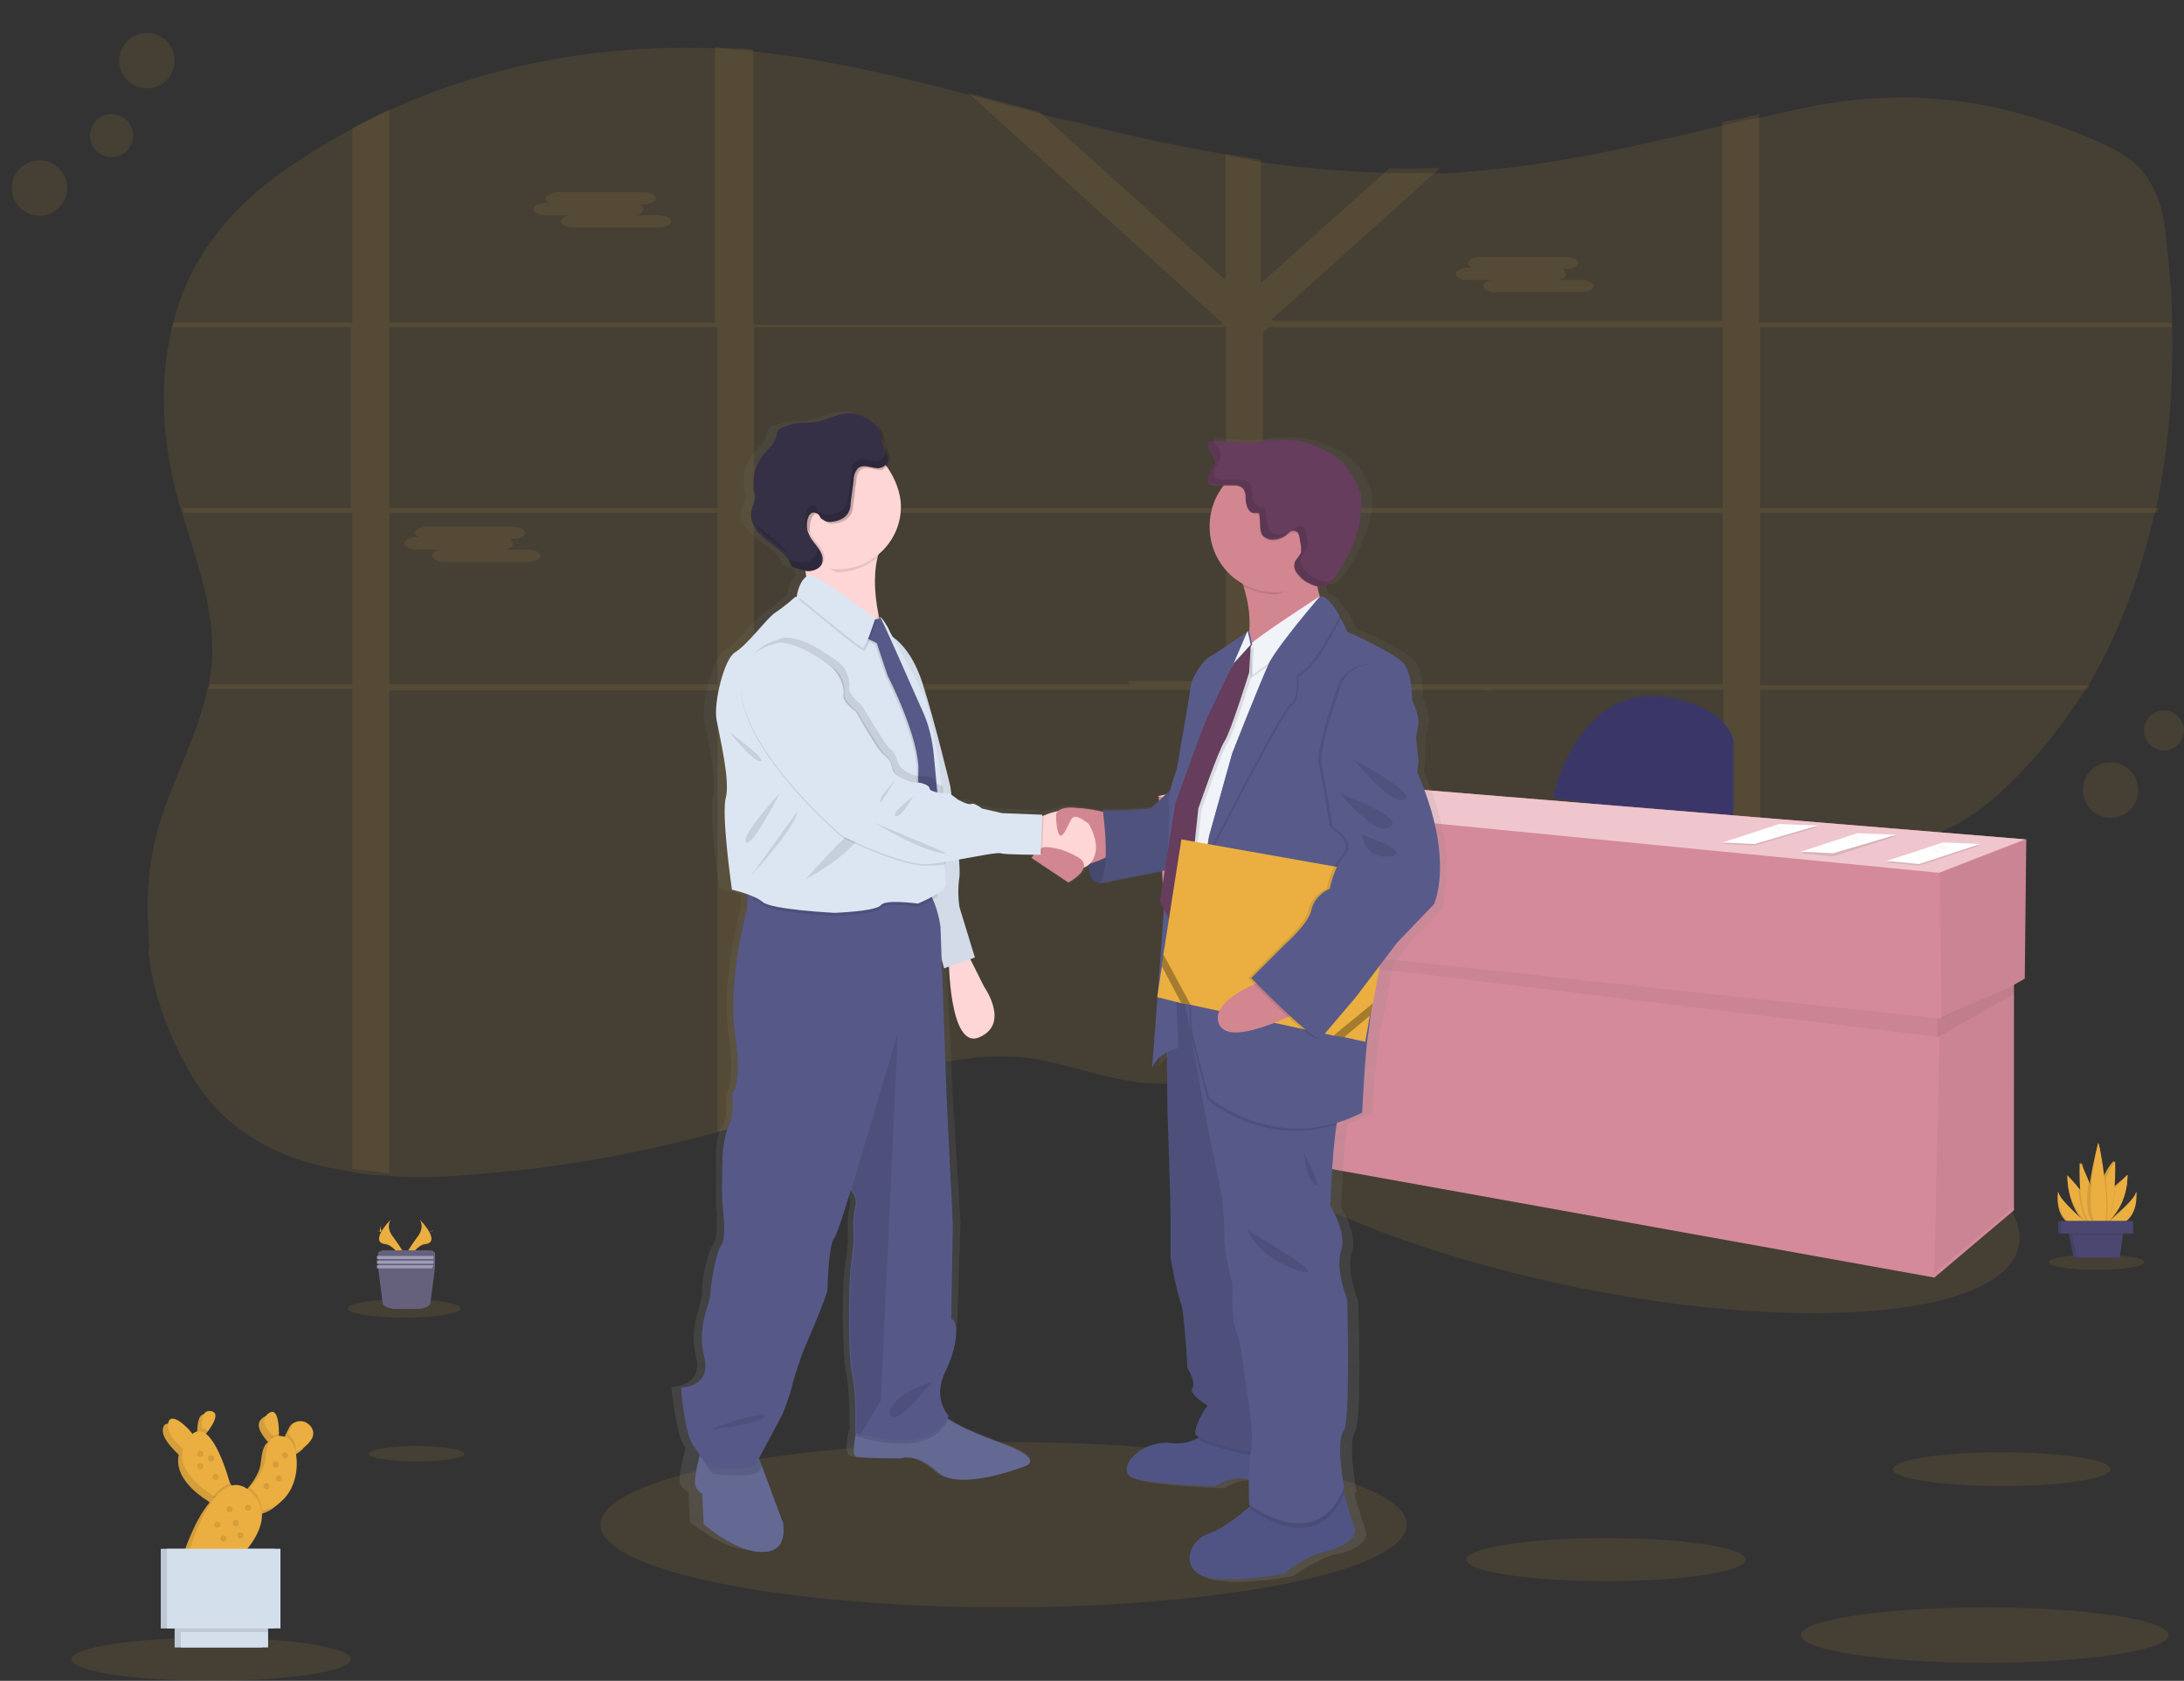 <svg version="1.1" id="Layer_1" xmlns="http://www.w3.org/2000/svg" x="0" y="0" viewBox="0 0 425.2 327.2" xml:space="preserve"><rect x="0" y="0" width="425.2" height="327.2" fill="#333333" stroke="none"/><style>.st0,.st3,.st5{enable-background:new}.st0{fill:#ebaf41;opacity:.1}.st3{opacity:5.000000e-02}.st5{opacity:.1}.st6{fill:#fff}.st7{fill:#d3dae1}.st9{fill:#585b8a}.st12{fill:#ffd6d6}.st13{fill:#dce6f2}.st16{fill:#575988}.st17{fill:#d28690}.st20{fill:#f0f3f7}.st21{fill:#663d5c}.st22{fill:#ebaf41}.st25{fill:#ffd037}.st28{fill:#4b4770}.st29{fill:#d4dfec}</style><path class="st0" d="M419.8 98.9c0 .3 0 .6-.3.9-2.7 11.6-6.6 23-12.8 33.4-.3.3-.3.6-.6.9-4.2 6.6-9 12.8-14.6 18.2-3 3-6.6 6-10.4 8.1-5.7 3-12.2 4.2-18.5 5.1-6.6.9-13.4 1.8-20.3 2.7l-7.2.9c-6.6.9-13.1 2.1-19.4 3.6-7.8 1.8-15.5 4.2-22.4 7.5l-1.8.9-1.8.9c-.6.3-1.2.6-1.5.9-.3.3-.6.3-.9.6s-.6.3-.9.6c-.9.6-1.5.9-2.4 1.5-.6.3-.9.6-1.5.9-3 1.8-5.7 3.6-8.7 5.4l-1.8 1.2-2.7 1.8c-.6.3-1.2.6-1.8 1.2-.3.3-.9.6-1.2.9-2.1 1.2-4.2 2.4-6.3 3.9-.6.3-.9.6-1.5.9-4.2 2.4-8.7 4.5-13.4 6-2.4.9-4.8 1.5-7.2 2.1-1.5.3-2.7.6-4.2.6-3.9.6-7.5.6-11.3.3-7.5-.9-14.3-3.6-21.8-4.8-15.2-1.8-29.8 4.2-44.2 9.3-3.6 1.2-7.2 2.4-10.7 3.3-2.4.6-4.8 1.5-7.2 2.1-14.6 3.9-29.5 6.6-44.8 7.8-6.3.6-12.8.9-19.1.3-2.4 0-4.8-.3-7.2-.9-8.1-1.2-15.5-3.9-21.5-8.7-5.1-3.9-8.4-9-11-14.3-2.7-5.4-4.8-11.3-5.7-17.3 0-.9-.3-1.5-.3-2.4.3-1.2 0-2.7 0-4.2-.6-7.5.3-15.2 2.7-22.4 2.7-8.1 6.9-15.8 8.7-24.2 0-.3.3-.6.3-.9.3-1.2.3-2.4.6-3.9.9-10.1-2.7-19.7-5.7-29.5 0-.3-.3-.6-.3-.9-.3-1.2-.6-2.1-.9-3.3-2.7-10.4-3.3-21.5-.9-31.9 0-.3.3-.6.3-.9 1.5-6.6 4.5-12.5 8.7-17.9 4.5-5.7 10.1-10.4 16.4-14.3 3-2.1 6.3-3.9 9.5-5.7 2.4-1.2 4.5-2.4 7.2-3.6 19.4-9 41.8-13.1 63.9-12.2 1.2 0 2.4 0 3.6.3.9 0 2.4 0 3.6.3 14.3 1.5 28.1 4.8 41.8 8.4 4.5 1.2 9.3 2.4 13.7 3.6 2.1.6 4.2 1.2 6.3 1.5 10.1 2.7 20.3 4.8 30.4 6.6 2.1.6 4.5.9 6.9 1.5 8.4 1.2 16.7 1.8 25.1 2.1h9.8c1.8 0 3.3 0 5.1-.3 17-1.2 33.4-5.1 49.8-9 2.4-.6 4.8-1.2 7.2-1.5 3-.6 6.3-1.5 9.5-2.1 19.7-3.9 37-1.5 55.2 6.3 4.2 1.8 8.4 3.9 10.7 7.5s3.3 7.5 3.6 11.6c.6 5.7 1.2 11.6 1.2 17.3v.9c.2 11.2-.7 23.2-3.1 34.5z"/><path class="st0" d="M290 133.2h-1.2v1.2h1.5l-.3-1.2zm-14.3 0v.9h11l.9-.9h-11.9zm-29.9 0V99.8h12.8l-.3-.3h-.6l-.3-.3s-.3 0-.3-.3h-11v-1.8H245c-.3 0-.3.3-.6.3h-.3l-.3.3c-.6.3-.9.6-1.5.9l-.3.3c-.3.3-.6.3-.9.6 0 0-.3 0-.3.3h-.6c-.6.3-.9.3-1.5.3v32.5h-19.1c0 .3.3.6.3.9h18.8v35.8h7.2v-34.9h29.5v-.9l-29.6-.3zm44.2 0h-1.2v1.2h1.5l-.3-1.2zm-15.2 0v.9H287l.9-.9h-13.1zm-29 0V99.8h12.8l-.3-.3h-.6l-.3-.3s-.3 0-.3-.3h-11v-1.8H245c-.3 0-.3.3-.6.3h-.3l-.3.3c-.6.3-.9.6-1.5.9l-.3.3c-.3.3-.6.3-.9.6 0 0-.3 0-.3.3h-.6c-.6.3-.9.3-1.5.3v32.5h-19.1c0 .3.3.6.3.9h18.8v35.8h7.2v-34.9h28.9v-.9h-28.9v-.3zm96.7-69.5h80.3v-.9h-80.3V22.2c-2.4.6-4.8 1.2-7.2 1.5v38.8h-87.4l-.3-.3.3-.3 32.5-29.2c-3.3 0-6.6.3-9.8 0l-25.1 22.4V31.2c-2.1-.6-4.5-.9-6.9-1.2v24.5l-36.4-32.8c-4.5-1.2-9.3-2.4-13.7-3.6L238 62.9l-.3.3h-91V9.7c-1.2-.3-2.4-.3-3.9-.3-1.2 0-2.4 0-3.6-.3v53.7H75.8V21.3l-7.2 3.6v37.9H33.7c0 .3-.3.6-.3.9h34.9v35.2H35.5c0 .3.3.6.3.9h32.8v33.4H40.8c0 .3 0 .6-.3.9h28.1v93.4l7.2.9v-94h63.9v85.9c2.4-.6 4.8-1.2 7.2-2.1v-83.9h91.9v74.9c2.4-.6 4.8-1.2 7.2-2.1v-72.8h89.5v35.2l7.2-.9v-34.3h63.6c.3-.3.3-.6.6-.9h-64.2V99.8H420c0-.3.3-.6.3-.9h-77.6V63.7zm-266.7 0h63.9v35.2H75.8V63.7zm0 69.5V99.8h63.9v33.4H75.8zm71-69.5h91.9v35.2h-91.9V63.7zm0 69.5V99.8h91.9v33.4h-91.9zm188.6 0h-89.5V99.8h89.5v33.4zm0-34.3h-89.5V64.6l1.2-.9h88.3v35.2zm-59.7 34.3v.9h11l.9-.9h-11.9zm14.3 0h-1.2v1.2h1.5l-.3-1.2zm-44.2 0V99.8h12.8l-.3-.3h-.6l-.3-.3s-.3 0-.3-.3h-11v-1.8H245c-.3 0-.3.3-.6.3h-.3l-.3.3c-.6.3-.9.6-1.5.9l-.3.3c-.3.3-.6.3-.9.6 0 0-.3 0-.3.3h-.6c-.6.3-.9.3-1.5.3v32.5h-19.1c0 .3.3.6.3.9h18.8v35.8h7.2v-34.9h29.5v-.9l-29.6-.3z"/><path class="st0" d="M106.5 39.5h.3c-.3-.3-.6-.6-.6-.9 0-.6 1.2-1.2 2.4-1.2h16.7c1.2 0 2.4.6 2.4 1.2s-1.2 1.2-2.4 1.2h-.6c.3.3.6.6.6.9 0 .6-.9 1.2-1.8 1.2h4.8c1.2 0 2.4.6 2.4 1.2s-1.2 1.2-2.4 1.2h-16.7c-1.2 0-2.4-.6-2.4-1.2s.9-1.2 1.8-1.2h-4.8c-1.2 0-2.4-.6-2.4-1.2s1.2-1.2 2.7-1.2zm179.3 12.6h.6c-.3-.3-.6-.6-.6-.9 0-.6 1.2-1.2 2.4-1.2h16.7c1.2 0 2.4.6 2.4 1.2s-1.2 1.2-2.4 1.2h-.6c.3.3.6.6.6.9 0 .6-.9 1.2-1.8 1.2h4.8c1.2 0 2.4.6 2.4 1.2s-1.2 1.2-2.4 1.2h-16.7c-1.2 0-2.4-.6-2.4-1.2s.9-1.2 1.8-1.2h-4.8c-1.2 0-2.4-.6-2.4-1.2s1.2-1.2 2.4-1.2zm-205 52.5h.6c-.3-.3-.6-.6-.6-.9 0-.6 1.2-1.2 2.4-1.2h16.7c1.2 0 2.4.6 2.4 1.2s-1.2 1.2-2.4 1.2h-.6c.3.3.6.6.6.9 0 .6-.9 1.2-1.8 1.2h4.8c1.2 0 2.4.6 2.4 1.2s-1.2 1.2-2.4 1.2H86.5c-1.2 0-2.4-.6-2.4-1.2s.9-1.2 1.8-1.2h-4.8c-1.2 0-2.4-.6-2.4-1.2s.9-1.2 2.1-1.2z"/><ellipse transform="rotate(-78.452 311.682 225.969)" class="st0" cx="311.7" cy="226" rx="25.1" ry="83"/><path d="M302.3 155.3s4.5-21.5 21.2-19.7c0 0 11.6.9 14 8.4v16.7l-35.2-5.4z" fill="#3a3768"/><path fill="#d48a9b" d="M394.5 163.4l-149.8-12.3-19.1 3.9 1.2 26.9h1.1l1.5 40.3 147.2 26.5 15.5-13.1v-43.9l2.1-1.2z"/><path class="st3" d="M394.8 163.4l-.6 27.1-16.2 7.8-.3-28.4z"/><path class="st3" d="M392.1 191.7l.3 43-15.8 13.1 1.1-49.5z"/><path class="st3" d="M228.2 183.7l149.5 18.2v-3.6l-149.8-16.1z"/><path class="st3" d="M392.1 193.5v-1.8l-14.9 6.6v3.6z"/><path fill="#efc6cd" d="M225.3 155l19.1-3.9 149.8 12.3-16.7 6.5z"/><path class="st5" d="M378.3 164.3l7.2.3-11.9 3.9-6.3-.6z"/><path class="st6" d="M378.3 164l7.2.3-11.9 3.9-6.3-.6z"/><path class="st7" d="M377.5 164.6c.3 0 .6 0 .9.3h.6c.3 0 .6.3 1.2.3m-3-.3c.3 0 .6 0 .9.3h.6c.3 0 .6.3 1.2.3m-3.6 0c.3 0 .6 0 .9.3h.6c.3 0 .6.3 1.2.3"/><path class="st5" d="M346.4 160.7l7.5.3-12.3 3.6-6.2-.3z"/><path class="st6" d="M346.4 160.4l7.5.3-12.3 3.6-6.2-.3z"/><path class="st7" d="M345.5 161c.3 0 .6 0 .9.3h.6c.3 0 .6.3 1.2.3m-3-.3c.3 0 .6 0 .9.3h.6c.3 0 .6.3 1.2.3m-3.6 0c.3 0 .6 0 .9.3h.6c.3 0 .6.3 1.2.3"/><path class="st5" d="M361.6 162.5l7.5.3-12.2 3.9-6.3-.6z"/><path class="st6" d="M361.6 162.2l7.5.3-12.2 3.6-6.3-.3z"/><path class="st7" d="M361 162.8c.3 0 .6 0 .9.3h.6c.3 0 .6.3 1.2.3m-3.3-.3c.3 0 .6 0 .9.3h.6c.3 0 .6.3 1.2.3m-3.6 0c.3 0 .6 0 .9.3h.6c.3 0 .6.3 1.2.3"/><ellipse class="st0" cx="195.4" cy="296.8" rx="78.5" ry="16.1"/><linearGradient id="SVGID_1_" gradientUnits="userSpaceOnUse" x1="260.549" y1="6622.682" x2="260.549" y2="6395.872" gradientTransform="translate(-54.11 -6315.805)"><stop offset="0" stop-color="gray" stop-opacity=".25"/><stop offset=".54" stop-color="gray" stop-opacity=".12"/><stop offset="1" stop-color="gray" stop-opacity=".1"/></linearGradient><path d="M281.4 164.6c-.9-7.5-4.2-14.3-4.2-14.3l.3-2.4v-3c0-1.2.3-2.4.6-3.6.6-2.1-.9-4.8-.9-5.1-.3-.3 0-5.1-1.5-7.2-1.5-2.4-11.6-6.6-11.6-6.6l-1.2-2.4c-.6-1.2-1.5-2.1-2.4-3.3-.6-.6-1.2-1.2-1.8-.9-.3-.6-.3-1.2-.6-2.1h1.5c.9-.3 1.5-1.2 2.1-1.8 2.7-3.9 4.8-8.4 5.4-13.1v-3c-.3-.6-.6-1.5-.9-2.1-.6-1.5-1.5-2.7-2.7-3.9-1.8-1.8-4.2-3-6.9-3.9-3-.9-6-.9-9-.6-.9 0-1.5.3-2.4.3h-3l-5.1-.3h-.9c-.3.6 0 1.5.3 2.1.3.6.9 1.2.9 2.1 0 .9-.6 1.2-.9 1.8-.3.6-.6 1.5-.3 2.1 0 0 0 .3.3.3.3.6 1.2.6 1.8.6-1.8 2.1-2.7 4.8-2.7 7.8 0 4.8 2.7 9.3 6.9 11.3 0 .3 0 .6.3.9.9 2.7.9 5.7.9 8.4v.3-.3s-6 4.2-7.8 5.1c-1.8 1.2-3.6 4.8-3.6 5.7 0 .9-3 15.8-3 15.8-.6 1.5-.9 3-1.5 4.5l-3.6 3.3s-7.5.6-9.5.3v.3c-1.8-.3-3.9-.6-5.7-.9-1.2 0-2.1 0-3 .3-1.2.3-2.1.6-3.3.9 0 0-.3 0-.3.3v-.6l-8.1-.3-4.2-.9s-1.5-1.2-2.4-.9c-.9.3-2.7-.9-2.7-.9-.3-.3-.9-.6-1.2-.9 0-.9-.3-1.5-.3-1.5s-3.3-12.5-5.7-20c-1.5-5.1-3.9-7.5-5.1-8.4-.3-1.2-.6-1.8-.6-1.8-.3-.9-1.8-3-2.1-3h-.3c-.6-3.3-1.2-7.5 0-11 2.7-2.4 4.5-5.7 4.5-9.5V98c0-3-.9-5.7-3-7.8.6-.6.9-1.2.6-2.1-.3-.6-.9-1.2-1.2-2.1-.3-.6-.3-1.2-.3-1.8-.3-.9-.6-1.5-1.2-2.1v.3c-1.5-1.8-4.2-2.7-6.6-2.1-1.8.3-3.3 1.2-5.1 1.5-1.2.3-2.7 0-3.9.3-1.2 0-2.4.6-3.3.9-.3 0-.6.3-.6.6-.3.3-.3.6-.3.9-.3 1.5-1.8 2.7-2.7 3.9-1.2 1.5-1.8 3.3-1.8 5.1V95c0 .3.3.6.3.9.3.9-.3 1.8-.6 2.7-.3 1.2-.3 2.1.3 3.3 1.5 3.3 6.6 4.5 7.5 8.1.9.3 1.8.6 2.4.9 0 .3 0 .6.3 1.2-1.5 1.2-1.8 3.9-1.8 3.9h-.3c-.6.6-2.4 2.1-4.2 3.3-2.1 1.5-5.4 6-7.8 7.5-2.4 1.5-4.2 10.1-3.9 13.1.6 3.3 2.7 11.9 1.8 15.2S140 173 140 173c1.5.3 2.7.6 4.2 1.2v2.4s-3.9 14-2.4 24.5c1.5 10.7-.6 11.9-.6 11.9s.6 4.8-.6 6.3-1.2 5.1-1.2 5.1v10.4c.3 2.4.3 6.6-.6 7.5-.9.9-2.4 7.5-2.1 9.5 0 2.1-2.7 6.6-1.2 12.2 1.5 6-4.8 6-4.8 6s.9 9 2.4 11.3l.3.3v.6c-.6 2.4-1.5 6-.9 6.9.9 1.2 1.5 1.2 1.5 1.2l.3 6s6.9 5.7 11.9 5.4 4.2-5.4 4.2-5.4l-4.5-11.3-.3-.3 5.4-9.5s1.5-4.2 1.8-5.4c.3-1.5 2.1-6.6 2.1-6.6s4.8-11 4.8-12.2.6-8.4 1.5-9.8c.9-1.5 3.3-9.5 3.3-9.5.9.9 1.2 2.1.9 3.3-.6 2.1-.3 6.3-.3 6.3s-.3 3.6-.6 5.4c-.6 1.8-.6 17.3.3 20.9.6 3 .6 8.4.6 10.4-.6 2.1-.9 4.8 0 5.4 1.5.6 9 .3 9 .3s3.3-1.2 7.5 2.7c4.2 3.9 17.6-1.2 17.6-1.2s4.2-1.2-3.9-4.2c-5.7-2.1-9.3-3.6-11.6-5.4 0 0 0-.3.3-.3 0 0-3.3-3-.6-8.7 2.7-5.4 2.7-10.1 2.7-10.1l.6-18.5-1.5-24.5-1.2-25.7h.3c.3 4.8 1.2 16.1 6 13.7 6-2.7.9-9.8.9-9.8l-2.7-5.4.9-.3-3-9.8c-.3-1.8-.3-3.9 0-6v-3.3c3.9-.6 7.8-1.5 8.7-1.2.9.3 5.4.3 7.2.3-.6.6-1.2.9-1.2.9l7.2 4.8s2.4-1.5 3-2.7c.6 0 .9-.3 1.5-.6 0 1.8.6 3.6 2.1 3.6.3 0 .9 0 1.2-.3l11.9-2.4-.9 6.3.6 1.2c-.3 5.4-.9 11-1.2 16.1l-.3 1.2c-.6 7.8-.9 13.7-.9 13.7.6-1.2 1.8-2.4 3-3v11.6s.6 18.2.6 20.6v8.1s1.2 6.9 2.1 9c.9 2.1 1.5 12.5 1.5 12.5s1.8 2.7.9 3.9c-.9 1.2 3 3.3 3 3.3s-2.4 3.3-2.7 5.4c0 .3.3.6.6.9l-.3.3c-1.2.6-2.7 1.2-5.1.9-6.6-.6-11.3 5.7-7.2 6.9 4.2 1.2 16.4 1.5 16.4 1.5s3.6-2.4 6.6-1.2v5.1c-1.8 1.5-5.1 4.2-8.4 5.4-4.8 1.5-5.7 8.1.3 8.7 6 .9 14.9-.9 14.9-.9s4.5-3.3 8.1-4.2c3.6-.6 6.6-2.4 6-4.5-.3-1.2-1.5-4.5-2.1-6.9v-.3c0-.3.3-.6.3-.6s-1.8-9.3-.3-11.6c1.5-2.4.6-25.4.6-25.4s-2.4-6-1.2-9.5-2.1-8.7-2.1-8.7.3-10.1 1.2-15.8v-.6c1.5-.6 3.3-1.2 4.8-1.8 0 0 .9-12.8 1.5-15.5 0-.3 0-.6.3-1.2l.3-2.1.6-2.4 1.5-8.1 2.7-3.6 7.2-7.5c-.7-.6 1.1-4.8.2-11.9zm-111.3-45.4s0-.3 0 0c0-.3 0-.3 0 0zm71.3 9l-.3.6.9-.9-1.5 1.5.9-1.2zm-6.9 14c-.3.6-.6 1.5-.9 2.4l.6-1.5.3-.9z" fill="url(#SVGID_1_)"/><path class="st9" d="M212.1 165.5s-.9 6.3 1.8 6.3 4.8-4.8 4.8-4.8l-1.2-3.9-5.4 2.4z"/><path d="M212.1 165.5s-.9 6.3 1.8 6.3 4.8-4.8 4.8-4.8l-1.2-3.9-5.4 2.4z" opacity=".2"/><path d="M148.6 302.1c-5.1.3-11.6-5.4-11.6-5.4l-.3-6s-.3.3-1.2-1.2c-.6-.9.3-4.5.9-6.9 0-1.2.3-1.8.3-1.8l11 3 .6 1.5 4.2 11.3c-.1.2 1.1 5.5-3.9 5.5zm51-16.7s-12.8 5.1-17 1.2c-4.2-3.9-7.2-2.7-7.2-2.7s-7.2 0-8.7-.3c-.9-.3-.3-3 0-5.4.3-1.5.6-2.7.6-2.7s12.5-4.2 14.6-1.8c.6.9 1.2 1.5 2.1 2.1 2.4 1.8 6 3.3 11.6 5.4 7.9 3 4 4.2 4 4.2z" fill="#636992"/><path class="st12" d="M188 184.9l3.6 7.2s5.1 7.2-.9 9.8c-6 2.7-6-15.8-6-15.8l3.3-1.2z"/><path class="st13" d="M173.3 123.7s3.9 1.8 6.3 9.3c2.4 7.5 5.4 20 5.4 20s2.1 14.3 1.8 17.6c-.3 2.1-.3 3.9 0 6l3 9.8-6 2.1-9.3-34.9-1.2-29.9z"/><path class="st3" d="M173.3 123.7s3.9 1.8 6.3 9.3c2.4 7.5 5.4 20 5.4 20s2.1 14.3 1.8 17.6c-.3 2.1-.3 3.9 0 6l3 9.8-6 2.1-9.3-34.9-1.2-29.9z"/><path class="st5" d="M147.7 283.9l.6 1.5-.6 1.2c-2.4 1.2-9 .3-9 .3s-1.2-1.5-2.7-3.9c.3-1.2.6-2.1.6-2.1l11.1 3zm37-7.7c-3.3 7.2-14 4.5-17.3 3.6-.6-.3-.9-.3-.9-.3V278c.3-1.5.6-2.7.6-2.7s12.5-4.2 14.6-1.8c.6.9 1.2 1.5 2.1 2.1.6.3.6.3.9.6z"/><path d="M184.1 266.9c-2.7 5.4.6 8.7.6 8.7-3.3 7.2-14 4.5-17.3 3.6-.6 0-.9-.3-.9-.3s.3-7.5-.6-11.3c-.9-3.6-.6-18.8-.3-20.9.3-1.8.6-5.4.6-5.4s-.3-4.2.3-6.3c.3-1.2 0-2.4-.9-3.3 0 0-2.4 8.4-3.3 9.5-.9 1.2-1.2 8.7-1.2 9.8 0 1.2-4.8 12.2-4.8 12.2s-1.8 5.1-2.1 6.6c-.3 1.5-1.8 5.4-1.8 5.4l-5.4 10.1c-2.4 1.2-9 .3-9 .3s-1.2-1.5-3-4.2c-1.8-2.4-2.4-11.3-2.4-11.3s6 0 4.5-6 1.2-10.4 1.2-12.2 1.2-8.4 2.1-9.5c.9-.9.6-5.1.3-7.5-.3-2.4 0-10.4 0-10.4s.3-3.6 1.2-5.4c1.2-1.8.6-6.3.6-6.3s2.1-1.2.6-11.6 2.4-24.5 2.4-24.5V175l.3-3.3s31.6-2.1 34 .3c.6.6 1.2 1.5 1.5 2.4.9 1.8 1.5 3.9 1.8 6l1.2 33.4 1.2 24.5-.3 18.5c1.3 0 1.6 4.5-1.1 10.1z" fill="#565988"/><path class="st5" d="M174.8 201l-3.3 71.6-3.9 6.6c-.6 0-.9-.3-.9-.3s.3-7.5-.6-11.3c-.9-3.6-.6-18.8-.3-20.9.3-1.8.6-5.4.6-5.4s-.3-4.2.3-6.3c.3-1.2 0-2.4-.9-3.3v-.3l9-30.4zM139 278s8.7-3.3 9.8-2.4c1.2 1.2-10.1 2.7-10.1 2.7l.3-.3zm42.4-9c-.3 0-8.7 3-8.1 6.3.9 3 8.1-6.3 8.1-6.3z"/><path class="st12" d="M155.4 106.1s2.7 6.9 1.2 10.1c-1.5 3.6 16.1 9.5 16.1 9.5s-5.1-13.4-.3-20.9c5.1-7.4-17 1.3-17 1.3z"/><path d="M257.8 302.1c-3.3.6-7.8 4.2-7.8 4.2s-8.7 1.8-14.3.9c-6-.9-4.8-7.2-.3-8.7 3.3-1.2 6.3-3.9 8.1-5.4l1.2-1.2 16.4-3.3s.3.9.6 2.1c.6 2.1 1.5 5.7 2.1 6.9.3 2.2-2.7 3.6-6 4.5zm-4.2-12.8s-6.9.6-9.8-.9c-3-1.8-7.2.9-7.2.9s-11.9-.3-15.8-1.5.6-7.5 7.2-6.9c2.4.3 3.9-.3 5.1-.9 1.2-.9 1.8-1.8 2.1-3.3l14 .9 1.8 5.1 2.6 6.6z" fill="#505484"/><path class="st5" d="M251.2 284.8s-16.1-2.7-18.2-4.8c1.2-.9 1.8-1.8 2.1-3.3l14 .9 1.8 5.1.3 2.1z"/><path class="st16" d="M227 192l.3 24.2s.6 18.2.6 20.6v8.1s1.2 6.9 2.1 9c.6 2.1 1.2 12.5 1.2 12.5s1.8 2.7.9 3.9c-.6 1.2 3 3.3 3 3.3s-2.4 3.3-2.4 5.4c0 2.1 18.5 5.1 18.5 5.1l-7.2-74.6-6-18.2-11 .7z"/><path class="st5" d="M227 192l.3 24.2s.6 18.2.6 20.6v8.1s1.2 6.9 2.1 9c.6 2.1 1.2 12.5 1.2 12.5s1.8 2.7.9 3.9c-.6 1.2 3 3.3 3 3.3s-2.4 3.3-2.4 5.4c0 2.1 18.5 5.1 18.5 5.1l-7.2-74.6-6-18.2-11 .7zm34.7 98.8c-5.4 12.8-18.2 3-18.2 3v-.6l1.2-1.2 16.4-3.3c-.3 0 0 .9.6 2.1z"/><path class="st16" d="M261.7 289.6c-5.4 13.4-18.5 3.3-18.5 3.3s-.3-7.2.3-10.1c.9-3.3-.9-12.8-.9-12.8s-.9-8.7-1.8-10.4c-.9-2.1-.9-6-.9-6.3s.3-3-.3-4.8-1.2-6.3-1.2-6.3 0-6.3-.6-9.8l-2.7-13.1-4.8-26.3 1.5-.3 26-4.5s4.8 24.8 3.3 27.5c-.3.6-.6 1.8-.9 3.3-.9 5.7-1.2 15.8-1.2 15.8s3.3 5.1 2.1 8.7c-1.2 3.6 1.2 9.5 1.2 9.5s.6 23-.6 25.4c-1.8 2 0 11.2 0 11.2z"/><path class="st17" d="M259.3 120.7s-23.6 16.4-18.2 8.4c3-4.5 2.4-10.1 1.2-14.3-.6-2.1-1.2-4.2-2.4-6.3 0 0 20-8.4 17.3-.9-.6 1.8-.9 3.6-.9 5.4.3 2.6 1.2 5.3 3 7.7zm-42.4 37.9s-9.8-3-11.6 0 .6 9 3.6 9.8c3 .9 9.8-3.3 9.8-3.3l-1.8-6.5z"/><path class="st9" d="M228.2 153.5l-4.2 3.9s-7.2.6-9.3.3c0 0 1.8 12.8-.9 14.3l16.7-3.3-2.3-15.2z"/><path class="st5" d="M228.2 153.5l-4.2 3.9s-7.2.6-9.3.3c0 0 1.8 12.8-.9 14.3l16.7-3.3-2.3-15.2zm-52.8-54.6c0 6.9-5.7 12.5-12.5 12.5-6.3-3-12.5-5.7-12.5-12.5-.3-6.9 5.1-12.5 11.9-12.8 6.9-.3 12.5 5.1 12.8 11.9.3.3.3.6.3.9z"/><path class="st12" d="M175.4 98.6c0 6.9-5.7 12.2-12.2 12.2-6.9 0-12.2-5.7-12.2-12.2 0-6.9 5.7-12.2 12.2-12.2 3.6 0 7.2 1.8 9.5 4.5 1.5 2.1 2.7 5 2.7 7.7z"/><path class="st5" d="M182.6 174.4c-1.2.9-2.4 1.5-3.9 2.1 0 0-6.3-.9-7.2.3-.9 1.2-9 1.5-9 1.5s-12.2-.6-14-2.1c-.6-.6-1.2-.9-1.8-1.2l.3-3.3s31.6-2.1 34 .3c.7.9 1.3 1.5 1.6 2.4z"/><path class="st13" d="M184.1 172.3c-.3 1.5-5.4 3.6-5.4 3.6s-6.3-.9-7.2.3c-.9 1.2-9 1.5-9 1.5s-12.2-.6-14-2.1c-1.8-1.5-6-2.4-6-2.4s-2.1-14.6-1.2-17.9c.9-3.3-1.2-11.9-1.8-15.2-.6-3.3 1.5-11.9 3.6-13.1 2.4-1.5 5.7-6 7.5-7.5 1.8-1.2 3.6-2.7 4.2-3.3h.3s.3-2.7 1.8-3.9c1.2-1.2 13.4 8.4 13.4 8.4s0 .6.9-.6c.3-.3 1.8 2.1 2.1 3 0 0 6.6 11.6 7.2 14s2.1 10.1 2.4 11.9c0 .6.3 2.1.3 4.5v1.5c.3 3.9.6 8.7.6 12.2v1.2c.3 1.2.3 2.4.3 3.9z"/><path class="st5" d="M142 142.5s4.5 5.7 6 5.7c1.8 0-6-5.7-6-5.7zm9.8 11.9s-7.5 8.1-6.6 9.5c1 1.6 6.6-9.5 6.6-9.5zm-5.6 16.1s8.7-9.3 9-12.5l-9 12.5zm10.7.6s9.8-5.1 10.7-9.3c1-4.1-10.7 9.3-10.7 9.3zm12.6-50.1l-1.5 3.3 2.4 1.2 2.1 6.3s6.3 12.2 6 18.8c-.3 6.3 1.2 16.1 1.2 16.1l3.6-.6-1.8-19.4c-.3-3-.9-5.7-2.1-8.4-3-6.6-8.1-18.5-8.4-18.5-.6 0 0 .3 0 .3l-1.5.9z"/><path d="M169.8 120.7l-1.5 3.3 2.4 1.2 2.1 6.3s6.3 12.2 6 18.8c-.3 6.3 1.2 16.1 1.2 16.1l3.6-.6-1.8-18.8c-.3-3-.9-5.7-2.1-8.4-3-6.6-8.1-18.5-8.4-18.5-.6 0 0 .3 0 .3l-1.5.3z" fill="#575989"/><path class="st12" d="M210 169c-1.8 0-6-2.1-7.5-3l-.6-.3v-6.3c.3-.3.9-.6 1.2-.6 2.1-.9 6.6-2.4 9 1.8 3 5.5 0 8.7-2.1 8.4z"/><path class="st5" d="M172.4 90.9c-.3 0-.3.3-.6.3-1.5.3-3-.9-4.2 0-.9.6-.9 1.5-.9 2.4-.3 1.5-.3 3-.6 4.5 0 .6-.3 1.2-.3 1.5-.6 1.5-2.4 2.1-3.9 2.1-.6 0-1.2-.3-1.5-.6-.3-.3-.3-.6-.6-.9-1.8-1.5-2.4 2.4-2.1 3.6.9 1.8 3.9 3.6 2.4 6l-.9.9c-6.6-2.1-10.1-9-8.1-15.5 2.1-6.6 9-10.1 15.5-8.1 2.3.5 4.3 2 5.8 3.8z"/><path d="M159.3 100.1c.3.3.3.6.6.9.6.3.9.6 1.5.6 1.5 0 3.3-.6 3.9-2.1.3-.6.3-1.2.3-1.5l.6-4.5c0-.9.3-1.8.9-2.4 1.2-.9 3 .3 4.2 0s1.8-1.2 1.5-2.4c-.3-.6-.6-1.2-.9-2.1-.3-.6-.3-1.2-.3-1.8-.9-3-4.5-4.8-7.5-4.2-1.8.3-3.3 1.2-5.1 1.5-1.2.3-2.4 0-3.6.3-1.2 0-2.4.6-3.3.9-.3 0-.6.3-.6.6-.3.3-.3.6-.3.9-.3 1.5-1.8 2.7-2.7 3.9-1.2 1.5-1.8 3.3-1.8 5.1v1.5c0 .3.3.6.3.9.3.9-.3 1.8-.6 2.7-.3 1.2-.3 2.1.3 3.3 1.5 3.3 6.3 4.5 7.5 8.1.9.3 1.8.6 3 .9.9 0 2.1-.3 2.7-1.2 1.2-2.4-1.8-4.2-2.4-6-.9-1.5-.3-5.4 1.8-3.9z" fill="#353045"/><path class="st5" d="M257.2 107.3c-.6 1.8-.9 3.6-.9 5.4-.6.6-1.2-.9-1.8-.6-1.8 1.2-4.2 3.6-6.3 3.6-2.1 0-4.2-.6-6-1.5-.6-2.1-1.2-4.2-2.4-6.3.1.3 20.1-8.1 17.4-.6z"/><path class="st17" d="M261.1 102.5c0 7.2-5.7 12.8-12.8 12.8-7.2 0-12.8-5.7-12.8-12.8 0-7.2 5.7-12.8 12.8-12.8 6.8 0 12.8 5.6 12.8 12.8z"/><path class="st20" d="M260.5 123.7s-2.4 2.7-2.7 3c-.3.3-7.5 29.8-7.5 30.1 0 .3-8.4 27.2-8.4 27.2l-13.1 6.6 1.2-32.8 9.5-26.9s3.3-3.6 4.2-5.1c.9-1.2 13.4-9.3 13.4-9.3l2.1 4.5 1.3 2.7z"/><path class="st5" d="M258.7 121.3L243.5 132l-.3-6c.9-1.2 13.4-9.3 13.4-9.3l2.1 4.6z"/><path class="st20" d="M259 120.7l-15.2 10.7-.3-6c.9-1.2 13.4-9.3 13.4-9.3l2.1 4.6z"/><path class="st9" d="M243.2 122.8l.6 2.7-3.3 3.6 2.7-6.3c-.3 0-6 4.2-7.8 5.1-1.8 1.2-3.6 4.8-3.6 5.7 0 .9-2.7 16.1-2.7 16.1s-2.1 5.7-1.5 7.2c.6 1.5-3.3 51-3.3 51 .9-2.1 2.7-3.3 5.1-3.9l-1.2-29.2s1.5-19.4 1.8-19.7c.3-.3 3.9-11.6 3.9-11.6l9.3-20.7z"/><path class="st5" d="M244.1 125.8l-.3 5.4s-3.6 11.6-4.8 13.4c-1.2 1.8-5.1 13.1-5.1 13.1l-2.1 19.7-3.6 1.8-2.1-3.3 3-19.1s5.7-16.1 6.6-17.6l4.2-8.7 4.2-4.7z"/><path class="st21" d="M243.5 125.5l-.3 5.4s-3.6 11.6-4.8 13.4-5.1 13.1-5.1 13.1l-2.1 19.7-3.6 1.8-1.8-3.3 3-19.1s5.7-16.1 6.6-17.6l4.2-8.7 3.9-4.7z"/><path class="st17" d="M200.8 167l7.2 4.8s5.1-2.7 2.1-4.8c-3-1.8-5.4-2.1-6.6-2.1-1.2 0-2.7 2.1-2.7 2.1zm5.4-9.3c-.3.3-.6.6-.6.9 0 1.5.3 5.4 1.5 3.6 1.5-2.1 1.2-4.2 3.6-2.7 1.5.9 2.7 2.1 3.9 3.6l-.9-4.5c-.1 0-4.9-2.4-7.5-.9z"/><path class="st5" d="M261.1 215.6c-.3.6-.6 1.8-.9 3.3-14.6 4.5-25.1-4.8-25.1-4.8-1.2-4.5-2.4-8.7-3.3-13.1-.3-1.5-.3-4.5 0-8.1l26-4.5s5.1 24.8 3.3 27.2z"/><path class="st9" d="M276 141.9c-.6 2.1-.3 6.6-.3 6.6l-6 28.1s-3 21.8-3.3 24.5c-.6 3-1.2 15.5-1.2 15.5-16.7 8.4-29.8-3-29.8-3-1.2-4.5-2.4-8.7-3.3-13.1-.9-4.8 1.5-24.5 2.7-33.4.3-2.7.6-4.2.6-4.2l4.5-16.1s5.4-13.7 7.2-17.6c2.1-3.9 9.8-12.8 9.8-12.8.9-.6 2.7 1.5 3.9 3.6.9 1.5 1.5 3 1.5 3s9.8 4.2 11.3 6.6c1.5 2.4 1.2 7.2 1.5 7.2 0 0 1.5 2.7.9 5.1z"/><path class="st5" d="M252.7 131.7s.6 4.5-1.2 5.7-15.5 28.3-16.4 29.8c.3-2.7.6-4.2.6-4.2l4.5-16.1s5.4-13.7 7.2-17.6c2.1-3.9 9.8-12.8 9.8-12.8.9-.6 2.7 1.5 3.9 3.6-1.8 3.9-5.7 10.8-8.4 11.6z"/><path class="st9" d="M252.4 131.4s.6 4.5-1.2 5.7-15.5 28.3-16.4 29.8c.3-2.7.6-4.2.6-4.2l4.5-16.1s5.4-13.7 7.2-17.6c2.1-3.9 9.8-12.8 9.8-12.8.9-.6 2.7 1.5 3.9 3.6-1.8 3.9-5.7 10.8-8.4 11.6z"/><path class="st22" d="M271.8 170.8l-4.5 24.5-.6 2.4-.9 5.1-4.1-.9-2.1-.3-27.8-6-1.8-.3-4.7-1.2.9-6 .3-2.3 3.5-22.4z"/><path class="st17" d="M246.1 190.8s-11 3.9-8.7 8.7c2.4 4.8 17.6-3.6 17.6-3.6l-8.9-5.1z"/><path class="st5" d="M253.9 224.6c0 .3.3 4.5 2.1 6 1.8 1.4-2.1-6-2.1-6zm-11 14.9s2.1 5.4 9.8 7.8c7.8 2.3-9.8-7.8-9.8-7.8zm18.2-137c0 4.5-2.4 9-6.6 11-.6-.3-1.5-.9-1.8-1.5-.6-.6-.9-1.5-.6-2.4.3-.6.9-1.2 1.2-1.8v-1.2c0-.6-.3-1.2-.3-1.8s-.3-1.2-.9-1.2c-.6 0-.9.3-1.5.6-.9.9-3 1.5-4.2.6s-.9-3-1.2-4.2c0-.3 0-.3-.3-.6h-.6c-.6 0-1.2-.6-1.5-1.2 0-.6-.3-1.2-.3-2.1 0-.6-.3-1.5-.9-1.8-.6-.3-.9-.3-1.5-.3h-2.4c4.2-5.7 12.2-6.9 17.9-2.7 3.4 2.5 5.5 6.4 5.5 10.6z"/><path class="st21" d="M250.6 104c.3-.3.9-.9 1.5-.6.6 0 .9.9.9 1.2l.3 1.8v1.2c-.3.6-.9 1.2-1.2 1.8-.3.9 0 1.8.6 2.4.9 1.2 2.4 2.1 3.9 2.4h1.2c.9-.3 1.5-1.2 2.1-1.8 2.7-3.9 4.8-8.4 5.1-13.1v-3c-.3-.6-.6-1.5-.9-2.1-.6-1.5-1.5-2.7-2.4-3.9-1.8-1.8-4.2-3-6.6-3.9-2.7-.9-5.7-.9-8.7-.6-.9 0-1.5.3-2.4.3h-3l-5.7-.3c-.3.6 0 1.5.3 2.1.3.6.9 1.2.9 2.1 0 .6-.6 1.2-.9 1.8s-.6 1.5-.3 2.1c.3.6 1.2.6 1.8.6h3c.6 0 .9 0 1.5.3s.9 1.2.9 1.8c0 .6 0 1.2.3 2.1.3.6.6 1.2 1.5 1.2h.6c.3 0 .3.3.3.6.3 1.2-.3 3.6 1.2 4.2 1.2.8 3.3.2 4.2-.7z"/><path class="st5" d="M267 129.4c-3-.3-5.7 1.5-6.6 4.2-1.5 4.5-4.2 12.2-3.6 15.5.9 4.5 2.1 11.9 2.1 11.9s4.8 2.7 2.4 5.4-3 6.6-3 6.6-3 1.2-3.6 4.2c-.6 2.7-5.1 6.6-5.1 6.6l-6.6 6.6s11 11.3 13.4 11.9l6.9-8.1 8.1-10.7 7.2-7.5s1.8-3.9.9-11.3c-.9-7.5-4.2-14.3-4.2-14.3l.3-2.4c-.8.2.1-17.4-8.6-18.6z"/><path class="st9" d="M267.6 129.4c-3-.3-5.7 1.5-6.6 4.2-1.5 4.5-4.2 12.2-3.6 15.5.9 4.5 2.1 11.9 2.1 11.9s4.8 2.7 2.4 5.4-3 6.6-3 6.6-3 1.2-3.6 4.2c-.6 2.7-5.1 6.6-5.1 6.6l-6.6 6.6s11 11.3 13.4 11.9l6.9-8.1 8.1-10.7 7.2-7.5s1.8-3.9.9-11.3c-.9-7.5-4.2-14.3-4.2-14.3l.3-2.4c-.5.2.1-17.4-8.6-18.6z"/><path class="st5" d="M260.8 154.4s7.2 8.7 9.8 6.6c3.3-1.8-9.8-6.6-9.8-6.6zm2.7-6.5c.6.3 6.9 8.7 9.8 7.8 3.3-1-9.8-7.8-9.8-7.8zm1.7 14.6s.3 4.8 5.4 4.2c5.1-.6-5.4-4.2-5.4-4.2zm-22.3-39.1l-2.7 6 3.3-3.6z"/><path class="st20" d="M242.9 122.8l-2.7 6.3 3.3-3.6z"/><path d="M231.8 195.6l-1.8-.3-3.8-7.2.3-2.3zm35.5-.3l-.6 2.4-5 4.2-2.1-.3z" opacity=".3"/><path class="st5" d="M184.1 168.2c-.9.3-2.1.3-3 .3-5.1.6-17-5.4-17-5.4s-14.6-12.2-18.8-23.9 5.1-13.4 5.1-13.4c3.6-2.1 11 3.6 12.2 4.5 1.2.9 2.1 3.3 1.8 4.8 0 1.5 2.4 3.3 2.4 3.3s4.5 7.5 5.4 8.4c1.2.9 1.2 1.5 1.8 3 .3 1.5 3.3 2.7 4.5 2.4 1.2 0 2.7.3 2.7 1.2 0 .6 1.2.9 2.1.9.2 4.6.5 10 .8 13.9z"/><path class="st5" d="M184.1 167c-.9 0-1.5.3-2.1.3-5.1.6-17-5.4-17-5.4s-14.6-12.2-18.8-23.9c-4.2-11.6 5.1-13.4 5.1-13.4 3.6-2.1 11 3.6 12.2 4.5 1.2.9 2.1 3.3 1.8 4.8 0 1.5 2.4 3.3 2.4 3.3s4.5 7.5 5.4 8.4c1.2.9 1.2 1.5 1.8 3 .6 1.5 3.3 2.7 4.5 2.4 1.2 0 2.7.3 2.7 1.2 0 .3.6.6 1.5.9v1.5c-.1 3.7.2 8.8.5 12.4zm19.1-8.4l-.3 7.5h-.3l-.6-.3v-6.3c.3-.6.6-.6 1.2-.9z"/><path class="st13" d="M150.4 125.5s-9.3 1.8-5.1 13.4 18.8 23.9 18.8 23.9 11.9 6 17 5.4c5.1-.6 12.8-2.4 13.7-2.1.9.3 7.8.3 7.8.3l.3-7.8-7.8-.3-3.9-.9s-1.5-1.2-2.1-.9c-.6.3-2.7-.9-2.7-.9s-1.2-1.2-2.4-1.2c-.9 0-3-.3-3-.9s-1.5-1.2-2.7-1.2-4.2-1.2-4.5-2.4c-.3-1.5-.6-2.1-1.8-3-1.2-.9-5.4-8.4-5.4-8.4s-2.7-1.8-2.4-3.3c.3-1.5-.9-3.9-1.8-4.8-1-1.3-8.8-6.7-12-4.9z"/><path class="st5" d="M174.2 152s-3.6 3.6-2.7 4.2l2.7-4.2zm3.6 3s-4.8 3.6-3.3 3.9c1.2 0 3.3-3.9 3.3-3.9zm-7.7 5.1c.6.3 10.4 6.3 14.3 6l-14.3-6zm.5-39.1s-1.8 5.7-2.4 5.7-9.3-7.2-12.8-10.1h.3s.3-2.7 1.8-3.9c1.2-1.2 13.1 8.3 13.1 8.3z"/><path class="st13" d="M170.4 120.4s-1.8 5.7-2.4 5.7-9.3-7.2-12.8-10.1h.3s.3-2.7 1.8-3.9c.8-1.2 13.1 8.3 13.1 8.3z"/><path d="M147.1 101.9c1.2 2.7 4.5 3.9 6.3 6-1.3-2.4-4.5-3.9-6.3-6zm11.6 6.3c-.6.9-1.5 1.2-2.7 1.2-.9 0-1.8-.3-2.7-.6.3.3.6.9.6 1.5.9.3 1.8.6 3 .9.9 0 2.1-.3 2.7-1.2.6-1.5 0-2.7-.9-3.9.6.3.6 1.2 0 2.1zm14.6-19.4c-.3-.6-.6-1.2-.9-2.1-.3-.6-.3-1.2-.3-1.8-.3-.9-.6-1.5-1.2-2.1 0 .3 0 .3.3.6 0 .6.3 1.2.3 1.8.3.6.9 1.2.9 2.1.3 1.2-.6 2.1-1.5 2.4-1.5.3-3-.9-4.2 0-.9.6-.9 1.5-.9 2.4-.3 1.5-.3 3-.6 4.5 0 .6-.3 1.2-.3 1.5-.6 1.5-2.4 2.1-3.9 2.1-.6 0-1.2-.3-1.5-.6-.3-.3-.6-.6-.6-.9-1.8-1.5-2.4 2.4-2.1 3.6.3.6.6.9.9 1.5-.3-1.2.3-5.1 2.1-3.3.3.3.6.6.6.9.6.3.9.6 1.5.6 1.5 0 3.3-.6 3.9-2.1.3-.6.3-1.2.3-1.5.3-1.5.3-3 .6-4.5 0-.9.3-1.8.9-2.4 1.2-.9 3 .3 4.2 0 .9-.6 1.5-1.8 1.5-2.7z" opacity=".15"/><path class="st5" d="M259 113.2h-1.2c-1.5-.3-3-1.2-3.9-2.4-.6-.6-.9-1.5-.6-2.4.3-.6.9-1.2 1.2-1.8v-1.2l-.3-1.8c0-.6-.3-1.2-.9-1.2-.6 0-.9.3-1.5.6-.9.9-3 1.5-4.2.6-1.2-.6-.9-3-1.2-4.2 0-.3 0-.3-.3-.6h-.6c-.6 0-1.2-.6-1.5-1.2 0-.6-.3-1.2-.3-2.1 0-.6-.3-1.5-.9-1.8s-.9-.3-1.5-.3h-3c-.6 0-1.5 0-1.8-.6-.3-.6 0-1.5.3-2.1s.9-1.2.9-1.8-.3-1.5-.9-2.1c-.3-.3-.3-.6-.6-1.2h-.9c-.3.6 0 1.5.3 2.1s.9 1.2.9 2.1-.6 1.2-.9 1.8c-.3.6-.6 1.5-.3 2.1.3.6 1.2.6 1.8.6h3c.6 0 .9 0 1.5.3s.9 1.2.9 1.8 0 1.2.3 2.1c.3.6.6 1.2 1.5 1.2h.6c.3 0 .3.3.3.6.3 1.2-.3 3.6 1.2 4.2 1.2.6 3.3 0 4.2-.6.3-.3.9-.9 1.5-.6.6 0 .9.9.9 1.2l.3 1.8v1.2c-.3.6-.9 1.2-1.2 1.8-.3.9 0 1.8.6 2.4.9 1.2 2.4 2.1 3.9 2.4h1.2c.6-.3 1.2-.6 1.5-1.2.3.3 0 .3-.3.3z"/><ellipse class="st0" cx="81.1" cy="283" rx="9.3" ry="1.5"/><ellipse class="st0" cx="408.2" cy="245.7" rx="9.3" ry="1.5"/><ellipse class="st0" cx="312.7" cy="303.6" rx="27.2" ry="4.2"/><ellipse class="st0" cx="389.7" cy="286" rx="21.2" ry="3.3"/><ellipse class="st0" cx="386.4" cy="318.3" rx="35.8" ry="5.4"/><ellipse class="st0" cx="41.1" cy="323" rx="27.2" ry="4.2"/><path class="st22" d="M81.7 237.4s1.2 1.5-.6 3.6c-1.5 2.1-2.7 3.9-2.4 5.1 0 0 2.4-3.9 4.2-3.9 2.1-.3.9-2.7-1.2-4.8z"/><path class="st5" d="M81.7 237.4l.3.3c1.8 2.1 3 4.2 1.2 4.2s-3.6 3-4.2 3.9v.3s2.4-3.9 4.2-3.9c1.8-.3.6-2.7-1.5-4.8z"/><path class="st25" d="M83.5 238.9c0-.3 0 0 0 0s0-.3 0 0zm.9.6c-.3.3-.9.3-.9.3s.3 0 .9-.3c.3-.3 0 0 0 0s.3 0 0 0z"/><path class="st22" d="M76.1 237.4s-1.2 1.5.6 3.6c1.5 2.1 2.7 3.9 2.4 5.1 0 0-2.4-3.9-4.2-3.9-2.1-.3-.9-2.7 1.2-4.8z"/><path class="st5" d="M76.1 237.4l-.3.3c-1.8 2.1-3 4.2-1.2 4.2s3.6 3 4.2 3.9v.3s-2.4-3.9-4.2-3.9c-1.8-.3-.6-2.7 1.5-4.8z"/><path class="st25" d="M74 238.9v.9c.3 0 .3-.3 0-.9.3-.3.3 0 0 0 .3 0 0-.3 0 0z"/><path class="st25" d="M73.4 239.5c.3.3.9.3.9.3s-.3 0-.9-.3c-.3-.3 0 0 0 0s-.3 0 0 0z"/><ellipse class="st0" cx="78.7" cy="254.7" rx="11" ry="1.8"/><path d="M84.7 244v2.7l-.9 6.9c0 .6-1.2 1.2-2.4 1.2h-4.5c-1.2 0-2.4-.6-2.4-1.2l-.9-6.9V244c0-.3.6-.6 1.2-.6h9c.3 0 .9.3.9.6z" fill="#65617d"/><path d="M84.4 244.5v.6h-11v-.6zm0 .9v.6h-11v-.6zm0 .9l-.3.6H73.4v-.6z" fill="#9d9cb5"/><path class="st22" d="M400.7 232s-1.2 6.3 4.5 6.9l.3-.6c.3-.3-4.5-4.5-4.8-6.3z"/><path class="st22" d="M407.6 238l-1.5.3s-3.6-3-3.6-9.5l1.8 2.7c1.5 2 3 4.4 3.3 6.5z"/><path class="st22" d="M408.2 238.6c-.3 0-.6.3-.6 0-3.6-.9-2.4-12.2-2.4-12.2.3 0 .3 1.5 1.2 3.6 1.2 3.2 2.7 8 1.8 8.6zm7.7-6.6s.3 6.3-5.7 6.9l-.3-.6c.1-.3 5.7-4.5 6-6.3z"/><path class="st22" d="M414.2 228.7c0 6.6-4.8 9.5-4.8 9.5l-1.5-.3c.3-2.1 1.8-4.5 3.3-6.6.9-.8 2.1-1.7 3-2.6z"/><path class="st22" d="M409.4 238c-.3.3-.6.6-.9.6h-.3c-.9.3-1.2-.3-1.2-1.5 0-1.8 1.2-5.1 2.4-7.8.6-1.2 1.2-2.4 2.1-3.3.3.6 0 9.3-2.1 12z"/><path class="st22" d="M408.5 222.5s-3.9 14-.6 16.1c3.3 2.1 1.2-14.9.6-16.1z"/><path class="st5" d="M400.7 232s-1.2 6.3 4.5 6.9l.3-.6c.3-.3-4.5-4.5-4.8-6.3z"/><path class="st5" d="M407.6 238l-1.5.3s-3.6-3-3.6-9.5l1.8 2.7c1.5 2 3 4.4 3.3 6.5z"/><path class="st5" d="M408.2 238.6c-.3 0-.6.3-.6 0-3.6-.9-2.4-12.2-2.4-12.2.3 0 .3 1.5 1.2 3.6 1.2 3.2 2.7 8 1.8 8.6zm7.7-6.6s.3 6.3-5.7 6.9l-.3-.6c.1-.3 5.7-4.5 6-6.3z"/><path class="st5" d="M414.2 228.7c0 6.6-4.8 9.5-4.8 9.5l-1.5-.3c.3-2.1 1.8-4.5 3.3-6.6.9-.8 2.1-1.7 3-2.6z"/><path class="st5" d="M409.4 238c-.3.3-.6.6-.9.6h-.3c-.9.3-1.2-.3-1.2-1.5 0-1.8 1.2-5.1 2.4-7.8.6-1.2 1.2-2.4 2.1-3.3.3.6 0 9.3-2.1 12z"/><path class="st5" d="M408.5 222.5s-3.9 14-.6 16.1c3.3 2.1 1.2-14.9.6-16.1z"/><path class="st22" d="M400.7 232s-.9 6.3 5.1 6.9l.3-.6c.3-.3-5.1-4.5-5.4-6.3z"/><path class="st22" d="M408.2 238l-1.5.3s-4.2-3-4.2-9.5c0 0 1.2 1.2 2.4 2.7 1.2 2 3 4.4 3.3 6.5z"/><path class="st5" d="M408.2 238l-1.5.3c-1.2-1.2-1.8-4.2-2.1-6.9 1.5 2.1 3.3 4.5 3.6 6.6z"/><path class="st22" d="M408.5 238.6c-.3 0-.6.3-.6 0-3.6-.9-3-12.2-3-12.2.3 0 .9 1.5 1.8 3.6 1.5 3.2 3 8 1.8 8.6zm7.4-6.6s.9 6.3-5.1 6.9l-.3-.6c-.2-.3 5.1-4.5 5.4-6.3z"/><path class="st22" d="M414.2 228.7c0 6.6-4.2 9.5-4.2 9.5l-1.5-.3c.3-2.1 1.8-4.5 3.3-6.6 1.2-1.4 2.4-2.6 2.4-2.6z"/><path class="st5" d="M411.8 231.4c-.3 2.4-.6 5.4-1.8 6.6l-.3.3-1.5-.3c.6-2.1 2.4-4.5 3.6-6.6z"/><path class="st22" d="M410 238c-.3.3-.6.6-.9.6h-.3c-.9.3-1.2-.3-1.2-1.5 0-1.8 1.2-5.1 2.4-7.8.9-1.8 1.5-3 1.8-3.3 0 .6.3 9.3-1.8 12z"/><path class="st5" d="M408.5 238.6c-.3 0-.3 0-.6-.3-1.8-.9-1.8-4.8-1.2-8.7 1.5 3.6 3 8.4 1.8 9z"/><path class="st5" d="M410 238c-.3.3-.3.6-.9.6-.3 0-.3 0-.6-.3s-.9-.6-.9-1.2c0-1.8 1.2-5.1 2.4-7.8.3 3.9.6 7.5 0 8.7z"/><path class="st22" d="M408.5 222.5s-3.3 14 0 16.1c3.3 2.1.6-14.9 0-16.1z"/><path class="st28" d="M414.8 237.7h-14.1v2.4h2.1v.3l.9 4.4h8.4l.9-4.4v-.3h1.8z"/><path class="st5" d="M414.8 237.7h-14.1v2.4h2.1v.3l.9 4.4h8.4l.9-4.4v-.3h1.8z"/><path class="st28" d="M413.6 239.2l-.3 1.2-.6 4.4h-8.4l-.9-4.4v-1.2z"/><path class="st5" d="M413.6 239.2l-.3 1.2h-9.9v-1.2z"/><path class="st28" d="M401.3 237.7h14v2.4h-14z"/><path class="st22" d="M56.4 277.7l-.9 1.8s0 .3-.3.6h-.3c-.6 0-.9-.3-1.5 0v-.6c0-2.1-.3-4.8-2.1-3.6-1.8 1.2-.6 3 .6 4.5l.3.3c-1.2.9-1.2 2.7-1.5 4.5-.3 1.8-1.8 3.9-3 5.1l-.3.3c-.9-.6-2.1-.9-3-.9v-.6c-.9-3.3-2.7-8.7-5.1-9.8l.3-.3c.9-1.2 2.1-3.3.6-3.6-1.5-.6-1.8 1.8-1.8 3.3v.6c-.6 0-1.2.3-1.8.9l-.3-.3c-1.2-1.5-3.9-3.9-4.5-2.1-.6 1.8 1.5 3.9 3 5.4-.9 4.2 3.3 7.5 5.7 9l.3.3c-3.3 3.9-5.4 11-5.4 11l9.3 1.5s6-5.1 5.4-10.1c6-1.2 7.5-7.8 6.6-11.3 1.2-.6 2.1-1.2 2.7-2.1 2.3-3.5-1.3-6.2-3-3.8z"/><path class="st5" d="M56.4 277.7l-.9 1.8s0 .3-.3.6h-.3c-.6 0-.9-.3-1.5 0v-.6c0-2.1-.3-4.8-2.1-3.6-1.8 1.2-.6 3 .6 4.5l.3.3c-1.2.9-1.2 2.7-1.5 4.5-.3 1.8-1.8 3.9-3 5.1l-.3.3c-.9-.6-2.1-.9-3-.9v-.6c-.9-3.3-2.7-8.7-5.1-9.8l.3-.3c.9-1.2 2.1-3.3.6-3.6-1.5-.6-1.8 1.8-1.8 3.3v.6c-.6 0-1.2.3-1.8.9l-.3-.3c-1.2-1.5-3.9-3.9-4.5-2.1-.6 1.8 1.5 3.9 3 5.4-.9 4.2 3.3 7.5 5.7 9l.3.3c-3.3 3.9-5.4 11-5.4 11l9.3 1.5s6-5.1 5.4-10.1c6-1.2 7.5-7.8 6.6-11.3 1.2-.6 2.1-1.2 2.7-2.1 2.3-3.5-1.3-6.2-3-3.8z"/><path class="st22" d="M38.2 280.4l-1.2 3s-.6-.3-1.2-1.2c-1.5-1.2-3.6-3.6-3-5.4.6-1.8 3.3.6 4.5 2.1.6.9.9 1.5.9 1.5zm2.3-1.8c-.3.3-.6.9-.9 1.2 0-.6-.3-1.2-.3-1.8 0-1.5 0-3.6 1.8-3.3 1.8.3.3 2.7-.6 3.9zm13.8.3v1.8c-.6-.3-.9-.9-1.2-1.2-1.2-1.2-2.7-3.3-.6-4.5 1.5-.9 1.8 2.1 1.8 3.9zm6.2 1.5c-.6.9-1.8 1.8-2.7 2.1-.3 0-.6.3-.9.3l-1.5-1.8c0-.6.3-1.2.6-1.8l.9-1.8c1.8-2.1 5.4.6 3.6 3z"/><path class="st5" d="M37.3 279.2c.6.6.9 1.2.9 1.2l-1.2 3s-.6-.3-1.2-1.2c.3-.9.6-2.1 1.2-2.7 0 0 .3 0 .3-.3zm3.2-.6c-.3.3-.6.9-.9 1.2 0-.6-.3-1.2-.3-1.8.3 0 .9.3 1.2.6z"/><path class="st22" d="M45.6 290.8l-2.7 1.2s-.6-.3-1.5-.9c-2.7-1.8-8.4-6-4.8-11 3.6-5.1 6.9 4.2 8.1 8.4.9 1.4.9 2.3.9 2.3z"/><path class="st5" d="M52.8 279.8c.3-.3.9-.6 1.5-.6v1.8c-.6-.6-1.2-.9-1.5-1.2zm4.8 2.6c-.3 0-.6.3-.9.3l-1.2-1.8c0-.6.3-1.2.6-1.8.9.7 1.5 1.9 1.5 3.3z"/><path class="st22" d="M51 294.1h-.3c-9 1.5-3-3.6-3-3.6l.9-.9c1.2-1.2 2.7-3.3 3-5.1.3-3 .6-5.7 3.9-4.8 3.2.7 4.1 12.6-4.5 14.4z"/><path class="st29" d="M34 316.2h17v4.5H34z"/><path class="st29" d="M31.3 301.5h22.1V317H31.3z"/><path class="st5" d="M34 316.2h17v4.5H34z"/><path class="st5" d="M31.3 301.5h22.1V317H31.3z"/><path class="st29" d="M35.2 316.2h17v4.5h-17z"/><path class="st5" d="M45 288.7l.6 2.4-2.7 1.2s-.6-.3-1.5-.9c1.2-1.5 2.4-2.4 3.6-2.7zm6 5.4h-.3c-9 1.5-3-3.6-3-3.6l.9-.9c1.8 1.5 2.4 3 2.4 4.5z"/><path class="st22" d="M36.7 302.4s5.1-17.9 11.9-12.2-3 14-3 14l-8.9-1.8z"/><circle class="st5" cx="39" cy="283" r=".6"/><circle class="st5" cx="39" cy="285.4" r=".6"/><circle class="st5" cx="55.5" cy="283.3" r=".6"/><circle class="st5" cx="42.3" cy="296.8" r=".6"/><circle class="st5" cx="54.3" cy="287.8" r=".6"/><circle class="st5" cx="48.3" cy="293.5" r=".6"/><circle class="st5" cx="41.1" cy="283.9" r=".6"/><circle class="st5" cx="53.7" cy="285.1" r=".6"/><circle class="st5" cx="51.9" cy="289.3" r=".6"/><circle class="st5" cx="45.9" cy="296.5" r=".6"/><circle class="st5" cx="44.7" cy="293.8" r=".6"/><circle class="st5" cx="42" cy="287.5" r=".6"/><path class="st5" d="M35.2 316.2h17v1.5h-17z"/><path class="st29" d="M32.5 301.5h22.1V317H32.5z"/><circle class="st5" cx="46.8" cy="298.9" r=".6"/><circle class="st5" cx="43.5" cy="299.5" r=".6"/><circle class="st0" cx="21.7" cy="26.4" r="4.2"/><circle class="st0" cx="410.9" cy="153.8" r="5.4"/><circle class="st0" cx="421.3" cy="142.2" r="3.9"/><circle class="st0" cx="28.6" cy="11.8" r="5.4"/><circle class="st0" cx="7.7" cy="36.6" r="5.4"/></svg>